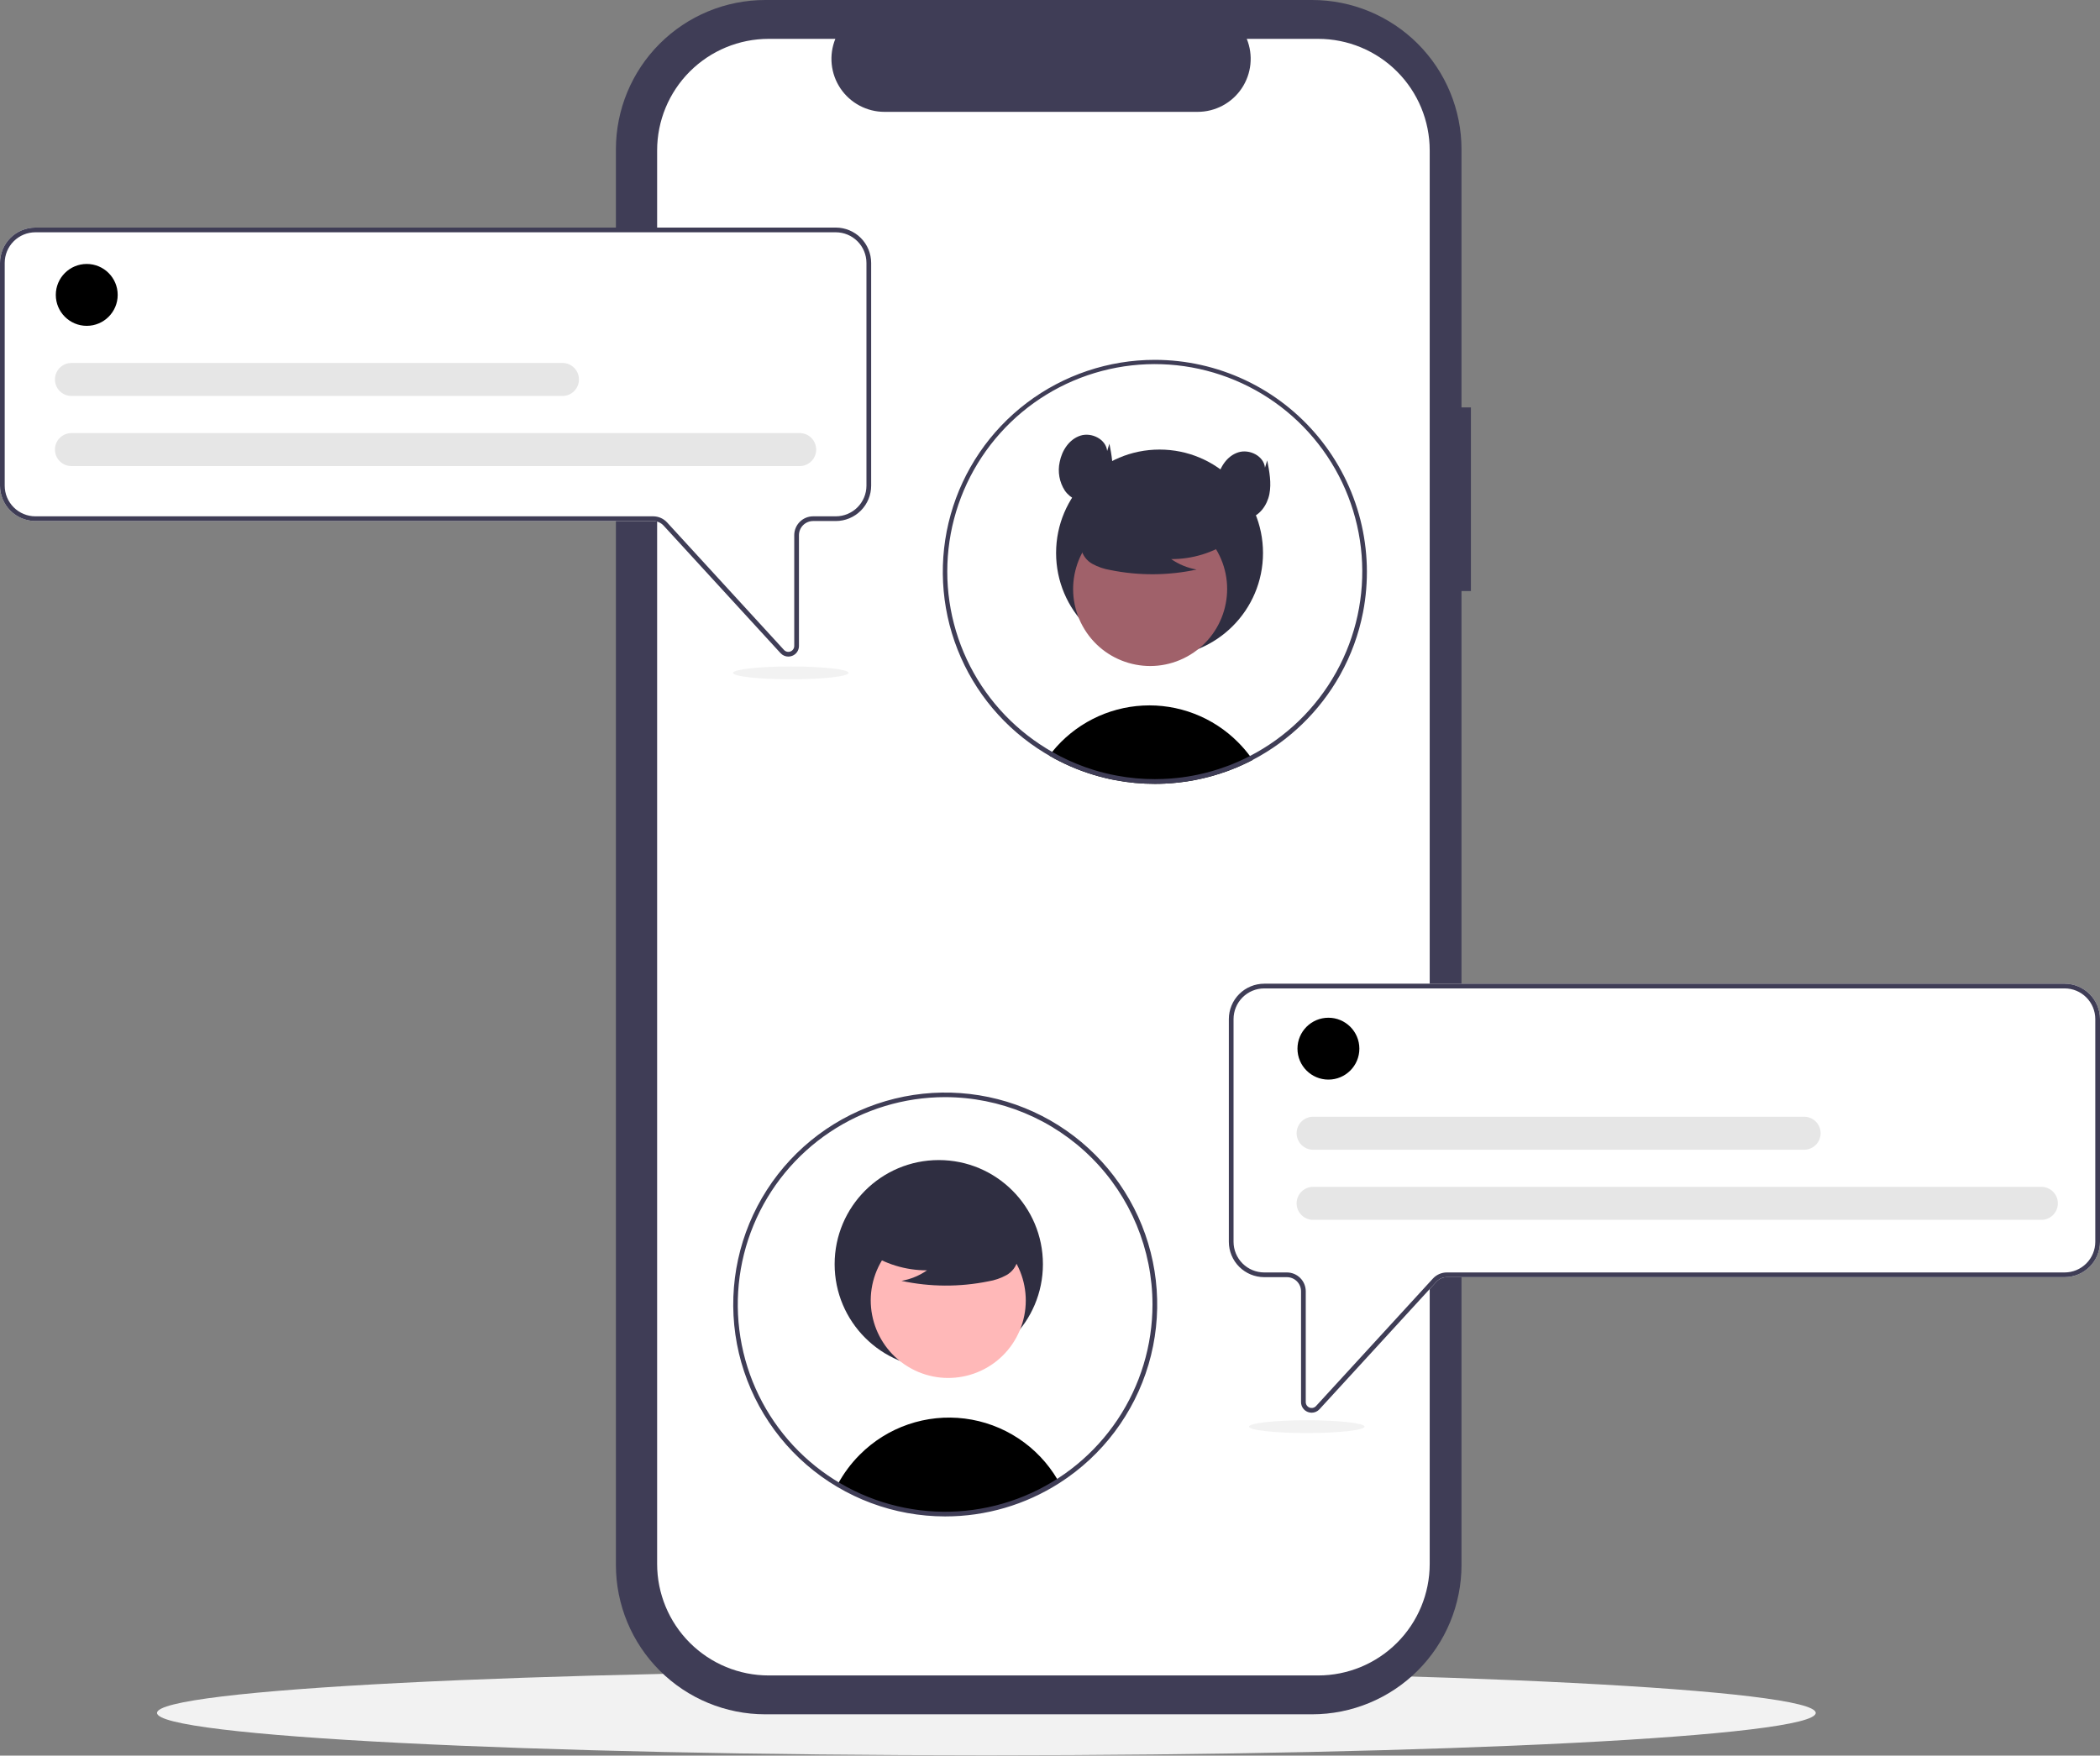 <svg width="348" height="291" viewBox="0 0 348 291" fill="none" xmlns="http://www.w3.org/2000/svg">
<rect x="0" y="0" width="348" height="291" fill="#808080" stroke="none"/>
<g clip-path="url(#clip0_143_69)">
<path d="M163.456 290.956C239.36 290.956 300.892 287.81 300.892 283.928C300.892 280.047 239.36 276.9 163.456 276.9C87.553 276.9 26.02 280.047 26.02 283.928C26.02 287.81 87.553 290.956 163.456 290.956Z" fill="#F2F2F2"/>
<path d="M243.752 67.526H242.191V24.755C242.191 18.189 239.583 11.893 234.94 7.251C230.298 2.608 224.001 7.24868e-06 217.436 0H126.819C120.254 -1.24262e-05 113.957 2.608 109.315 7.25C104.673 11.893 102.064 18.189 102.064 24.755V259.401C102.064 265.966 104.673 272.263 109.315 276.905C113.957 281.548 120.254 284.156 126.819 284.156H217.436C224.001 284.156 230.298 281.548 234.94 276.905C239.583 272.263 242.191 265.967 242.191 259.401V97.971H243.752L243.752 67.526Z" fill="#3F3D56"/>
<path d="M236.922 24.928V259.229C236.922 264.132 234.974 268.834 231.507 272.301C228.04 275.768 223.338 277.716 218.435 277.716H127.383C122.48 277.716 117.778 275.768 114.311 272.301C110.844 268.834 108.896 264.132 108.896 259.229V24.928C108.896 20.024 110.844 15.322 114.311 11.855C117.778 8.388 122.48 6.44 127.383 6.44H138.429C137.886 7.774 137.68 9.221 137.827 10.653C137.975 12.085 138.472 13.46 139.275 14.655C140.079 15.85 141.163 16.829 142.434 17.506C143.704 18.184 145.122 18.539 146.562 18.54H198.475C199.915 18.539 201.333 18.184 202.604 17.506C203.874 16.829 204.959 15.85 205.762 14.655C206.565 13.459 207.063 12.085 207.21 10.653C207.358 9.221 207.151 7.774 206.608 6.44H218.435C223.338 6.44 228.04 8.388 231.507 11.855C234.974 15.322 236.922 20.024 236.922 24.928Z" fill="white"/>
<path d="M207.59 125.957C206.985 126.273 206.369 126.573 205.743 126.855C205.173 127.113 204.594 127.355 204.006 127.581C203.791 127.663 203.573 127.745 203.354 127.827C201.625 128.454 199.85 128.944 198.044 129.292C197.15 129.467 196.244 129.605 195.326 129.705C194.569 129.791 193.804 129.852 193.031 129.889C192.48 129.916 191.929 129.928 191.375 129.928C189.179 129.929 186.989 129.724 184.831 129.315C184.269 129.213 183.719 129.092 183.168 128.96C180.505 128.321 177.927 127.37 175.488 126.125C175.269 126.016 175.051 125.899 174.832 125.785C174.508 125.614 174.192 125.434 173.875 125.247C174.028 125.036 174.192 124.829 174.36 124.626C176.187 122.362 178.47 120.508 181.062 119.185C183.653 117.863 186.494 117.101 189.399 116.95C192.305 116.799 195.209 117.262 197.924 118.309C200.638 119.355 203.102 120.962 205.154 123.025C205.866 123.74 206.526 124.504 207.13 125.313C207.289 125.524 207.442 125.739 207.59 125.957Z" fill="black"/>
<path d="M192.154 108.806C201.622 108.806 209.298 101.13 209.298 91.662C209.298 82.193 201.622 74.518 192.154 74.518C182.685 74.518 175.009 82.193 175.009 91.662C175.009 101.13 182.685 108.806 192.154 108.806Z" fill="#2F2E41"/>
<path d="M196.714 108.83C202.898 105.45 205.17 97.697 201.79 91.513C198.41 85.33 190.657 83.057 184.473 86.438C178.29 89.818 176.017 97.571 179.397 103.754C182.778 109.938 190.531 112.211 196.714 108.83Z" fill="#A0616A"/>
<path d="M204.001 89.608C201.085 91.618 197.624 92.687 194.083 92.673C195.346 93.549 196.784 94.141 198.298 94.407C193.59 95.417 188.723 95.445 184.004 94.488C182.955 94.319 181.943 93.972 181.012 93.46C180.548 93.201 180.143 92.847 179.825 92.421C179.507 91.996 179.282 91.508 179.165 90.99C178.851 89.198 180.247 87.57 181.698 86.473C183.919 84.82 186.48 83.68 189.196 83.137C191.912 82.595 194.714 82.662 197.4 83.336C199.154 83.789 200.911 84.555 202.051 85.964C203.19 87.372 203.527 89.544 202.442 90.995L204.001 89.608Z" fill="#2F2E41"/>
<path d="M191.375 59.648C183.712 59.647 176.258 62.152 170.15 66.78C164.042 71.409 159.615 77.907 157.543 85.286C155.472 92.664 155.869 100.517 158.676 107.648C161.482 114.78 166.543 120.798 173.087 124.786L173.313 124.919C173.501 125.032 173.688 125.141 173.876 125.247C174.192 125.434 174.508 125.614 174.832 125.785C175.051 125.899 175.269 126.016 175.488 126.125C177.927 127.37 180.505 128.321 183.168 128.96C183.719 129.092 184.269 129.213 184.831 129.315C186.989 129.724 189.18 129.929 191.375 129.928C191.93 129.928 192.48 129.916 193.031 129.889C193.804 129.854 194.569 129.793 195.327 129.705C196.244 129.604 197.15 129.466 198.044 129.292C199.85 128.944 201.625 128.454 203.354 127.827C203.573 127.745 203.791 127.663 204.006 127.581C204.596 127.355 205.175 127.113 205.743 126.855C206.368 126.574 206.984 126.275 207.59 125.957C213.669 122.774 218.692 117.895 222.052 111.913C222.068 111.882 222.088 111.85 222.103 111.819C223.896 108.603 225.167 105.122 225.871 101.508C226.859 96.419 226.709 91.175 225.433 86.151C224.157 81.127 221.785 76.448 218.489 72.448C215.192 68.448 211.052 65.226 206.365 63.013C201.677 60.8 196.559 59.651 191.375 59.648ZM221.463 111.362C221.432 111.417 221.404 111.472 221.373 111.522C218.08 117.417 213.127 122.212 207.13 125.313C206.532 125.625 205.924 125.918 205.306 126.191C204.795 126.422 204.272 126.64 203.745 126.843C203.522 126.929 203.296 127.015 203.069 127.093C201.576 127.639 200.045 128.077 198.489 128.405C197.335 128.651 196.168 128.835 194.995 128.956C194.272 129.034 193.538 129.089 192.8 129.116C192.328 129.135 191.852 129.147 191.375 129.147C189.25 129.15 187.13 128.952 185.042 128.558C183.772 128.323 182.517 128.016 181.282 127.636C179.402 127.055 177.574 126.314 175.82 125.422C175.617 125.317 175.414 125.211 175.215 125.102C174.93 124.95 174.641 124.794 174.36 124.626C174.149 124.509 173.938 124.384 173.731 124.259C173.61 124.188 173.489 124.114 173.368 124.04C167.63 120.516 163.053 115.386 160.205 109.285C157.357 103.183 156.362 96.38 157.345 89.719C158.328 83.058 161.245 76.832 165.734 71.813C170.223 66.795 176.087 63.205 182.598 61.489C189.109 59.772 195.98 60.005 202.36 62.159C208.74 64.312 214.347 68.291 218.485 73.603C222.624 78.914 225.112 85.323 225.642 92.036C226.171 98.748 224.718 105.468 221.463 111.362Z" fill="#3F3D56"/>
<path d="M183.472 74.754C183.287 72.814 180.911 71.62 179.053 72.206C177.195 72.792 175.974 74.663 175.606 76.576C175.428 77.382 175.412 78.215 175.557 79.027C175.702 79.84 176.006 80.615 176.451 81.31C177.39 82.661 179.117 83.505 180.726 83.162C182.564 82.77 183.838 80.975 184.202 79.132C184.566 77.289 184.205 75.388 183.843 73.544L183.472 74.754Z" fill="#2F2E41"/>
<path d="M209.625 77.525C209.44 75.585 207.064 74.391 205.206 74.977C203.347 75.563 202.127 77.434 201.759 79.347C201.581 80.153 201.564 80.986 201.709 81.798C201.855 82.611 202.159 83.386 202.604 84.081C203.543 85.432 205.269 86.276 206.879 85.933C208.717 85.541 209.99 83.746 210.355 81.903C210.719 80.06 210.357 78.159 209.996 76.315L209.625 77.525Z" fill="#2F2E41"/>
<path d="M130.636 108.832C130.393 108.832 130.152 108.781 129.93 108.682C129.708 108.584 129.508 108.44 129.345 108.26L109.97 87.124C109.75 86.885 109.483 86.694 109.186 86.563C108.888 86.432 108.567 86.364 108.242 86.364H5.86C4.307 86.362 2.817 85.744 1.718 84.645C0.62 83.547 0.002 82.057 0 80.504V43.582C0.002 42.029 0.62 40.539 1.718 39.44C2.817 38.342 4.307 37.724 5.86 37.722H138.504C140.057 37.724 141.547 38.342 142.646 39.44C143.744 40.539 144.362 42.029 144.364 43.582V80.504C144.362 82.057 143.744 83.547 142.646 84.645C141.547 85.744 140.057 86.362 138.504 86.364H134.743C134.122 86.365 133.526 86.612 133.086 87.051C132.647 87.491 132.399 88.087 132.399 88.708V107.072C132.4 107.427 132.294 107.773 132.094 108.066C131.893 108.358 131.609 108.583 131.278 108.71C131.073 108.79 130.856 108.832 130.636 108.832Z" fill="white"/>
<path d="M130.636 108.832C130.393 108.832 130.152 108.781 129.93 108.682C129.708 108.584 129.508 108.44 129.345 108.26L109.97 87.124C109.75 86.885 109.483 86.694 109.186 86.563C108.888 86.432 108.567 86.364 108.242 86.364H5.86C4.307 86.362 2.817 85.744 1.718 84.645C0.62 83.547 0.002 82.057 0 80.504V43.582C0.002 42.029 0.62 40.539 1.718 39.44C2.817 38.342 4.307 37.724 5.86 37.722H138.504C140.057 37.724 141.547 38.342 142.646 39.44C143.744 40.539 144.362 42.029 144.364 43.582V80.504C144.362 82.057 143.744 83.547 142.646 84.645C141.547 85.744 140.057 86.362 138.504 86.364H134.743C134.122 86.365 133.526 86.612 133.086 87.051C132.647 87.491 132.399 88.087 132.399 88.708V107.072C132.4 107.427 132.294 107.773 132.094 108.066C131.893 108.358 131.609 108.583 131.278 108.71C131.073 108.79 130.856 108.832 130.636 108.832ZM5.86 38.503C4.514 38.504 3.223 39.04 2.27 39.992C1.318 40.944 0.782 42.236 0.781 43.582V80.504C0.782 81.85 1.318 83.141 2.27 84.094C3.223 85.046 4.514 85.581 5.86 85.583H108.242C108.675 85.583 109.104 85.674 109.5 85.848C109.897 86.022 110.253 86.277 110.546 86.596L129.92 107.732C130.053 107.877 130.227 107.979 130.419 108.024C130.611 108.068 130.811 108.054 130.995 107.983C131.178 107.911 131.336 107.786 131.447 107.624C131.558 107.461 131.618 107.269 131.618 107.072V88.708C131.619 87.88 131.948 87.085 132.534 86.499C133.12 85.913 133.915 85.584 134.743 85.583H138.504C139.85 85.581 141.141 85.046 142.094 84.094C143.046 83.141 143.581 81.85 143.583 80.504V43.582C143.581 42.236 143.046 40.944 142.094 39.992C141.141 39.04 139.85 38.504 138.504 38.503H5.86Z" fill="#3F3D56"/>
<path d="M14.374 54.009C17.207 54.009 19.503 51.713 19.503 48.881C19.503 46.049 17.207 43.753 14.374 43.753C11.543 43.753 9.247 46.049 9.247 48.881C9.247 51.713 11.543 54.009 14.374 54.009Z" fill="black"/>
<path d="M132.521 77.256H11.843C11.484 77.256 11.128 77.186 10.796 77.049C10.463 76.911 10.162 76.71 9.907 76.456C9.653 76.202 9.451 75.9 9.313 75.568C9.176 75.236 9.105 74.88 9.105 74.521C9.105 74.161 9.176 73.805 9.313 73.473C9.451 73.141 9.653 72.84 9.907 72.586C10.162 72.332 10.463 72.13 10.796 71.993C11.128 71.856 11.484 71.785 11.843 71.786H132.521C133.246 71.787 133.941 72.075 134.453 72.588C134.965 73.101 135.253 73.796 135.253 74.521C135.253 75.246 134.965 75.941 134.453 76.454C133.941 76.966 133.246 77.255 132.521 77.256Z" fill="#E6E6E6"/>
<path d="M93.207 65.632H11.843C11.484 65.633 11.128 65.562 10.796 65.425C10.463 65.288 10.162 65.086 9.907 64.832C9.653 64.578 9.451 64.277 9.313 63.945C9.176 63.613 9.105 63.257 9.105 62.897C9.105 62.538 9.176 62.182 9.313 61.85C9.451 61.518 9.653 61.216 9.907 60.962C10.162 60.708 10.463 60.507 10.796 60.37C11.128 60.233 11.484 60.162 11.843 60.163H93.207C93.932 60.163 94.628 60.451 95.141 60.964C95.654 61.476 95.942 62.172 95.942 62.897C95.942 63.623 95.654 64.318 95.141 64.831C94.628 65.344 93.932 65.632 93.207 65.632Z" fill="#E6E6E6"/>
<path d="M216.722 234.043C216.391 233.915 216.107 233.691 215.906 233.398C215.706 233.105 215.6 232.759 215.601 232.404V214.041C215.601 213.419 215.354 212.823 214.914 212.383C214.474 211.944 213.879 211.697 213.257 211.696H209.496C207.943 211.694 206.453 211.076 205.355 209.978C204.256 208.879 203.638 207.389 203.636 205.836V168.914C203.638 167.361 204.256 165.871 205.355 164.772C206.453 163.674 207.943 163.056 209.496 163.054H342.14C343.694 163.056 345.183 163.674 346.282 164.772C347.38 165.871 347.998 167.361 348 168.914V205.836C347.998 207.389 347.38 208.879 346.282 209.978C345.183 211.076 343.694 211.694 342.14 211.696H239.758C239.433 211.696 239.112 211.764 238.814 211.895C238.517 212.026 238.25 212.217 238.03 212.456L218.655 233.592C218.492 233.772 218.292 233.916 218.07 234.014C217.848 234.113 217.607 234.164 217.364 234.164C217.144 234.164 216.927 234.123 216.722 234.043Z" fill="white"/>
<path d="M216.722 234.043C216.391 233.915 216.107 233.691 215.906 233.398C215.706 233.105 215.6 232.759 215.601 232.404V214.041C215.601 213.419 215.354 212.823 214.914 212.383C214.474 211.944 213.879 211.697 213.257 211.696H209.496C207.943 211.694 206.453 211.076 205.355 209.978C204.256 208.879 203.638 207.389 203.636 205.836V168.914C203.638 167.361 204.256 165.871 205.355 164.772C206.453 163.674 207.943 163.056 209.496 163.054H342.14C343.694 163.056 345.183 163.674 346.282 164.772C347.38 165.871 347.998 167.361 348 168.914V205.836C347.998 207.389 347.38 208.879 346.282 209.978C345.183 211.076 343.694 211.694 342.14 211.696H239.758C239.433 211.696 239.112 211.764 238.814 211.895C238.517 212.026 238.25 212.217 238.03 212.456L218.655 233.592C218.492 233.772 218.292 233.916 218.07 234.014C217.848 234.113 217.607 234.164 217.364 234.164C217.144 234.164 216.927 234.123 216.722 234.043ZM209.496 163.835C208.15 163.837 206.859 164.372 205.906 165.324C204.954 166.277 204.419 167.568 204.417 168.914V205.836C204.419 207.182 204.954 208.473 205.906 209.426C206.859 210.378 208.15 210.914 209.496 210.915H213.257C214.086 210.916 214.88 211.246 215.466 211.832C216.052 212.417 216.381 213.212 216.382 214.041V232.404C216.382 232.601 216.442 232.793 216.553 232.956C216.664 233.118 216.822 233.243 217.005 233.315C217.189 233.386 217.389 233.4 217.581 233.356C217.773 233.311 217.947 233.21 218.08 233.065L237.454 211.929C237.747 211.61 238.103 211.355 238.5 211.18C238.896 211.006 239.325 210.916 239.758 210.915H342.14C343.487 210.914 344.778 210.378 345.73 209.426C346.682 208.473 347.218 207.182 347.219 205.836V168.914C347.218 167.568 346.682 166.277 345.73 165.324C344.778 164.372 343.487 163.837 342.14 163.835H209.496Z" fill="#3F3D56"/>
<path d="M175.378 245.476C169.939 248.959 163.637 250.858 157.178 250.961C150.72 251.064 144.361 249.366 138.813 246.057C139.789 244.241 141.025 242.577 142.483 241.118C144.733 238.858 147.47 237.144 150.486 236.107C153.501 235.07 156.714 234.738 159.878 235.136C163.041 235.535 166.072 236.653 168.736 238.406C171.4 240.158 173.627 242.498 175.245 245.245C175.288 245.32 175.335 245.398 175.378 245.476Z" fill="black"/>
<path d="M155.569 226.805C165.101 226.805 172.827 219.078 172.827 209.546C172.827 200.015 165.101 192.288 155.569 192.288C146.038 192.288 138.311 200.015 138.311 209.546C138.311 219.078 146.038 226.805 155.569 226.805Z" fill="#2F2E41"/>
<path d="M168.411 221.719C171.814 215.495 169.526 207.69 163.302 204.287C157.077 200.885 149.272 203.172 145.87 209.397C142.467 215.622 144.755 223.426 150.979 226.829C157.204 230.232 165.008 227.944 168.411 221.719Z" fill="#FFB8B8"/>
<path d="M143.643 207.479C146.578 209.502 150.062 210.579 153.627 210.564C152.355 211.446 150.908 212.042 149.384 212.31C154.124 213.327 159.022 213.354 163.773 212.391C164.829 212.222 165.848 211.872 166.785 211.356C167.252 211.095 167.659 210.739 167.979 210.311C168.3 209.882 168.526 209.391 168.644 208.87C168.96 207.066 167.555 205.428 166.094 204.323C163.858 202.659 161.28 201.511 158.547 200.965C155.813 200.419 152.992 200.487 150.288 201.165C148.522 201.621 146.753 202.392 145.606 203.81C144.459 205.228 144.12 207.414 145.212 208.875L143.643 207.479Z" fill="#2F2E41"/>
<path d="M156.625 251.356C148.173 251.353 140.005 248.303 133.62 242.765C127.235 237.228 123.06 229.573 121.862 221.207C120.664 212.84 122.523 204.322 127.097 197.214C131.672 190.107 138.655 184.887 146.767 182.513C154.879 180.138 163.574 180.768 171.259 184.286C178.945 187.804 185.103 193.976 188.606 201.668C192.109 209.36 192.721 218.057 190.331 226.164C187.94 234.271 182.706 241.244 175.59 245.804C169.93 249.433 163.348 251.36 156.625 251.356ZM156.625 181.857C149.829 181.856 143.185 183.871 137.534 187.647C131.882 191.422 127.477 196.789 124.876 203.068C122.275 209.347 121.594 216.256 122.92 222.922C124.246 229.588 127.519 235.711 132.324 240.517C137.13 245.323 143.253 248.595 149.919 249.921C156.585 251.247 163.495 250.566 169.774 247.965C176.053 245.364 181.419 240.959 185.195 235.308C188.97 229.656 190.985 223.012 190.984 216.216C190.974 207.106 187.351 198.373 180.91 191.932C174.468 185.49 165.735 181.867 156.625 181.857Z" fill="#3F3D56"/>
<path d="M220.138 178.951C222.97 178.951 225.266 176.655 225.266 173.823C225.266 170.991 222.97 168.695 220.138 168.695C217.306 168.695 215.01 170.991 215.01 173.823C215.01 176.655 217.306 178.951 220.138 178.951Z" fill="black"/>
<path d="M338.284 202.197H217.606C217.247 202.198 216.891 202.127 216.559 201.99C216.227 201.853 215.925 201.652 215.67 201.398C215.416 201.144 215.214 200.842 215.077 200.51C214.939 200.178 214.868 199.822 214.868 199.463C214.868 199.103 214.939 198.747 215.077 198.415C215.214 198.083 215.416 197.782 215.67 197.528C215.925 197.274 216.227 197.072 216.559 196.935C216.891 196.798 217.247 196.727 217.606 196.728H338.284C339.01 196.728 339.705 197.016 340.218 197.529C340.731 198.042 341.019 198.737 341.019 199.463C341.019 200.188 340.731 200.884 340.218 201.396C339.705 201.909 339.01 202.197 338.284 202.197Z" fill="#E6E6E6"/>
<path d="M298.97 190.574H217.606C217.247 190.575 216.891 190.504 216.559 190.367C216.227 190.23 215.925 190.028 215.67 189.774C215.416 189.52 215.214 189.219 215.077 188.887C214.939 188.554 214.868 188.199 214.868 187.839C214.868 187.48 214.939 187.124 215.077 186.792C215.214 186.46 215.416 186.158 215.67 185.904C215.925 185.65 216.227 185.449 216.559 185.312C216.891 185.174 217.247 185.104 217.606 185.104H298.97C299.695 185.105 300.39 185.394 300.902 185.906C301.414 186.419 301.702 187.114 301.702 187.839C301.702 188.564 301.414 189.259 300.902 189.772C300.39 190.285 299.695 190.573 298.97 190.574Z" fill="#E6E6E6"/>
<path d="M216.557 237.538C221.841 237.538 226.124 237.063 226.124 236.476C226.124 235.89 221.841 235.414 216.557 235.414C211.273 235.414 206.989 235.89 206.989 236.476C206.989 237.063 211.273 237.538 216.557 237.538Z" fill="#F2F2F2"/>
<path d="M131.05 112.596C136.334 112.596 140.617 112.121 140.617 111.534C140.617 110.948 136.334 110.472 131.05 110.472C125.766 110.472 121.482 110.948 121.482 111.534C121.482 112.121 125.766 112.596 131.05 112.596Z" fill="#F2F2F2"/>
</g>
<defs>
<clipPath id="clip0_143_69">
<rect width="348" height="290.956" fill="white"/>
</clipPath>
</defs>
</svg>
